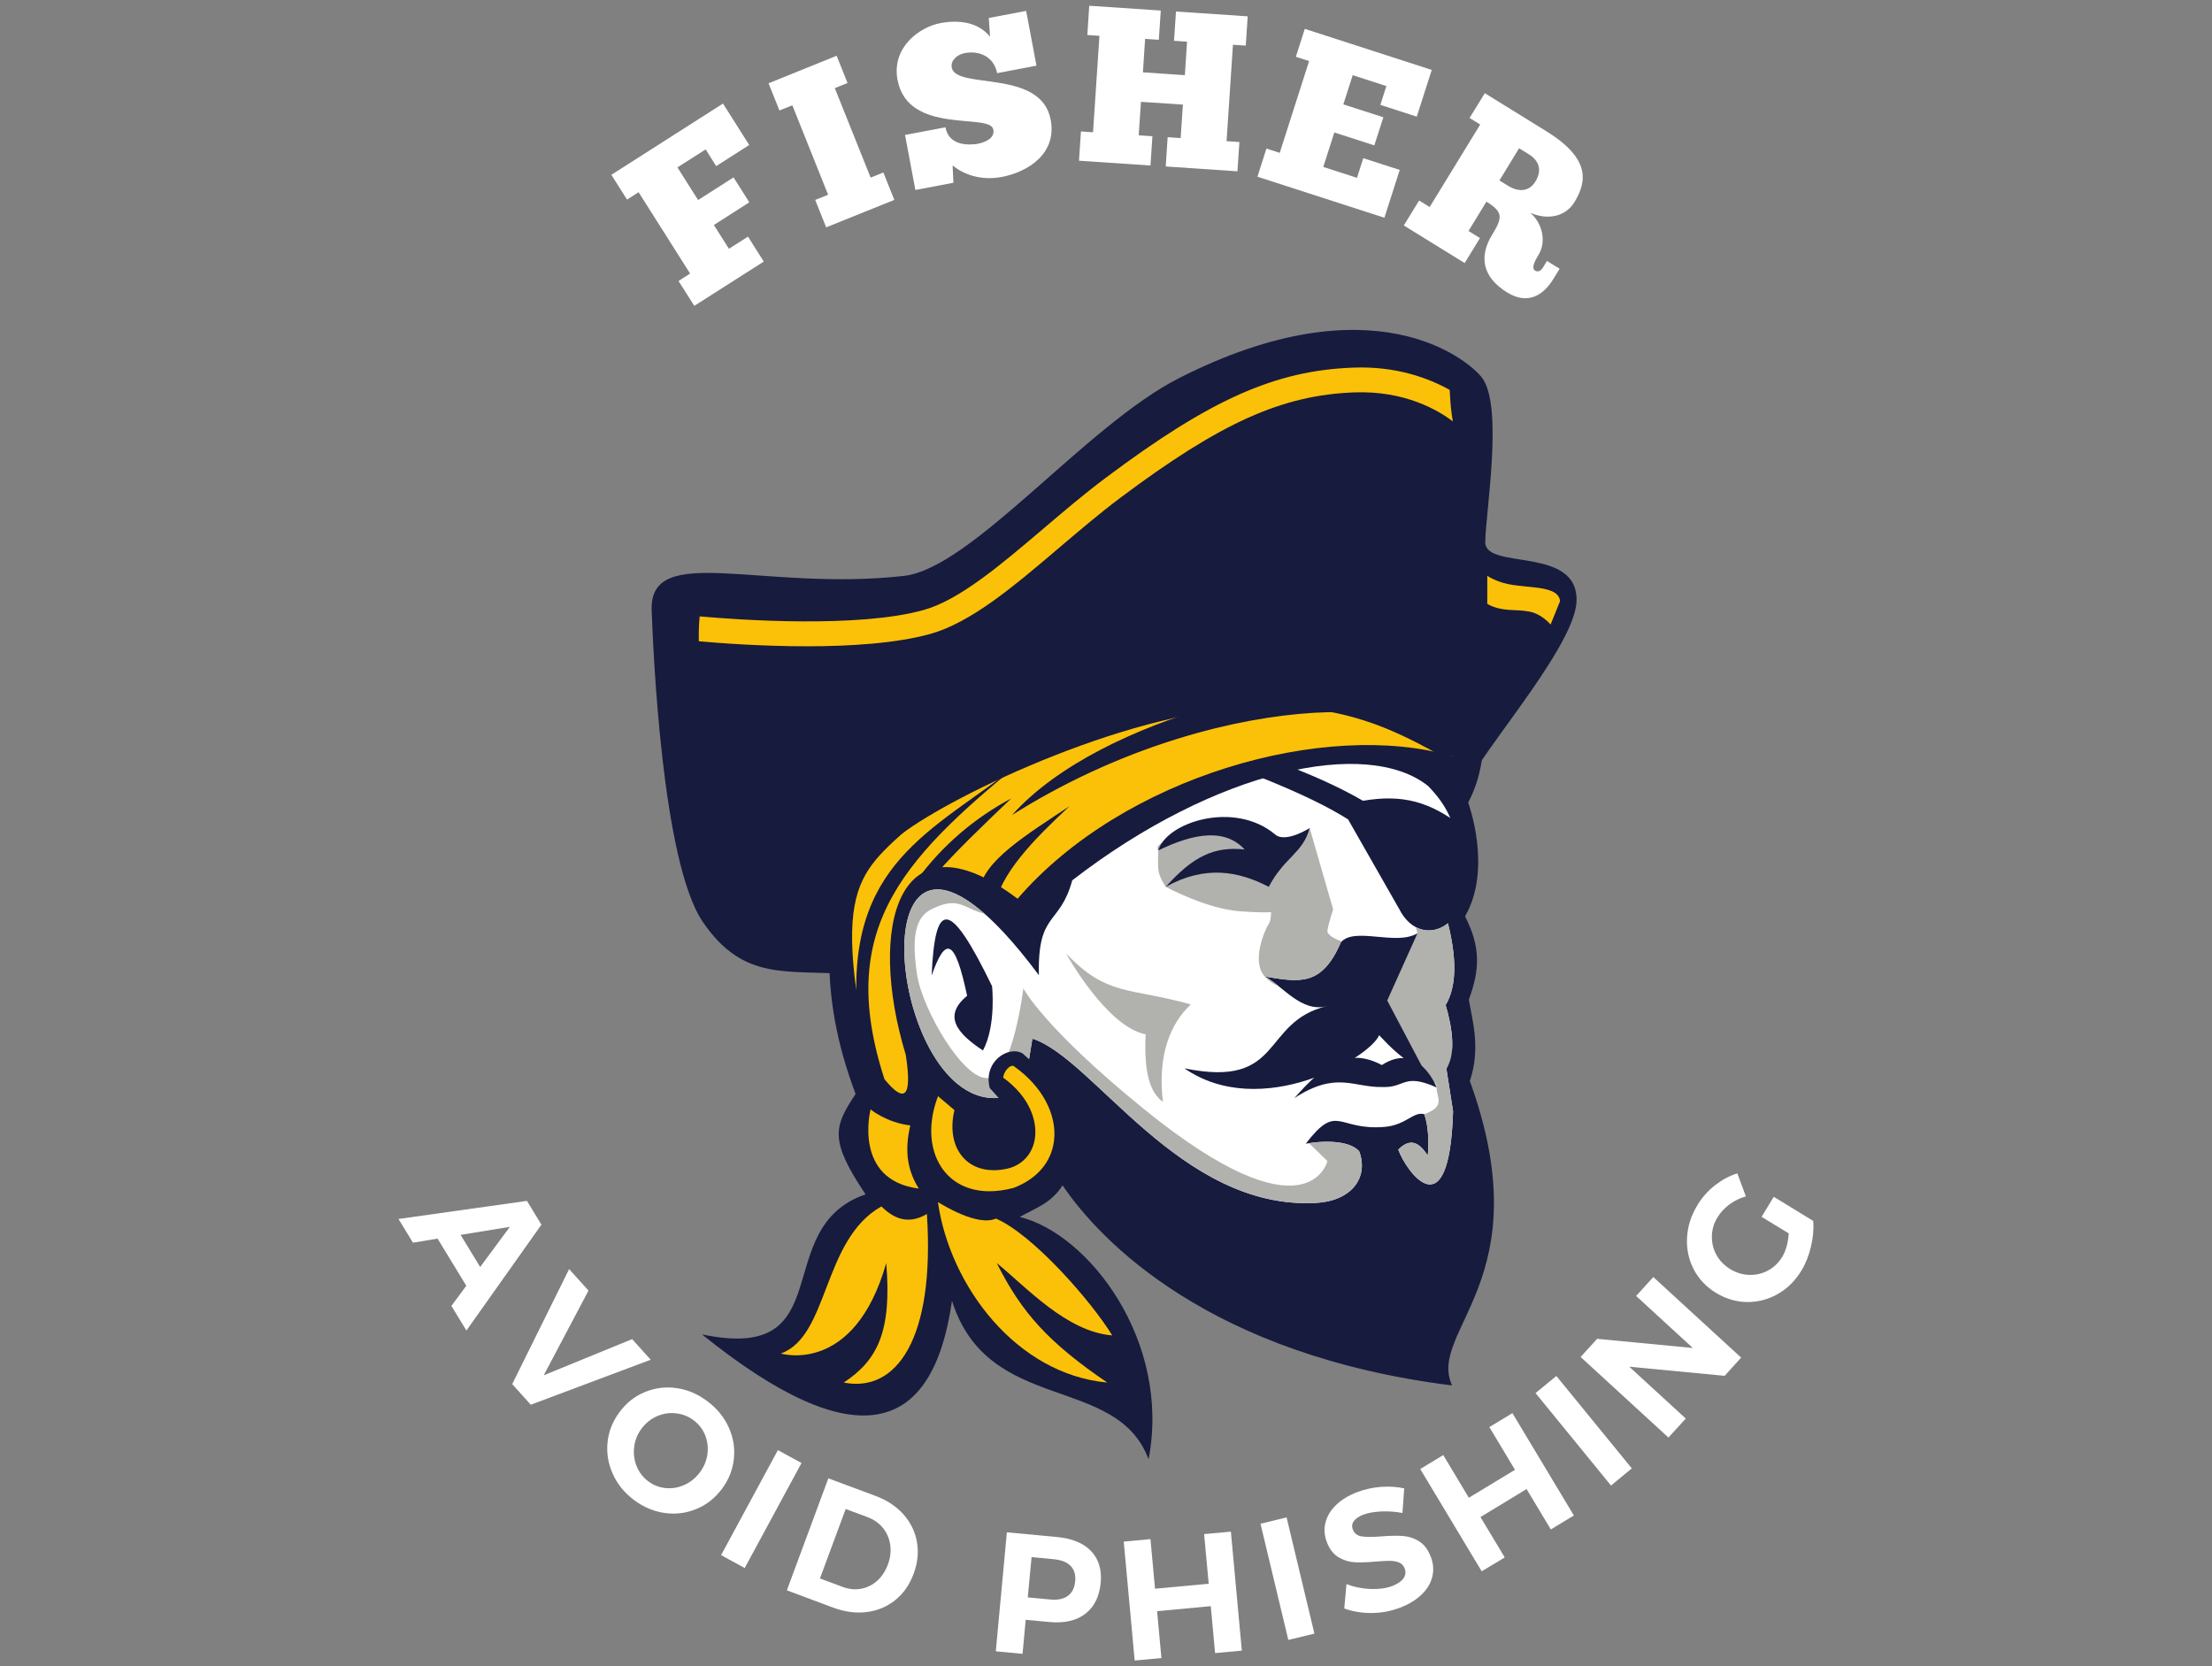 <?xml version="1.0" encoding="UTF-8"?>
<svg xmlns="http://www.w3.org/2000/svg" xmlns:xlink="http://www.w3.org/1999/xlink" width="150px" height="113px" viewBox="0 0 150 113" version="1.1">
<rect x="0" y="0" width="150" height="113" fill="#808080" stroke="none"/>
<defs>
<clipPath id="clip1">
  <path d="M 47.586 35.02 L 101.371 35.02 L 101.371 98.961 L 47.586 98.961 Z M 47.586 35.02 "/>
</clipPath>
<clipPath id="clip2">
  <path d="M 44.188 22.375 L 106.906 22.375 L 106.906 66.09 L 44.188 66.09 Z M 44.188 22.375 "/>
</clipPath>
</defs>
<g id="surface1">
<path style=" stroke:none;fill-rule:nonzero;fill:rgb(100%,100%,100%);fill-opacity:1;" d="M 31.629 90.23 L 30.609 88.559 L 31.621 87.195 L 29.672 83.996 L 28.004 84.273 L 27.023 82.664 L 35.734 81.438 L 36.715 83.051 Z M 34.574 83.199 L 31.234 83.742 L 32.562 85.922 Z M 34.574 83.199 "/>
<path style=" stroke:none;fill-rule:nonzero;fill:rgb(100%,100%,100%);fill-opacity:1;" d="M 34.734 93.863 L 38.594 86.062 L 39.906 87.523 L 36.871 93.266 L 42.867 90.812 L 44.125 92.211 L 35.992 95.262 Z M 34.734 93.863 "/>
<path style=" stroke:none;fill-rule:nonzero;fill:rgb(100%,100%,100%);fill-opacity:1;" d="M 47.977 95.031 C 48.621 95.516 49.102 96.102 49.414 96.793 C 49.727 97.48 49.844 98.195 49.766 98.934 C 49.688 99.668 49.418 100.352 48.953 100.973 C 48.484 101.598 47.91 102.051 47.223 102.332 C 46.539 102.617 45.82 102.707 45.07 102.602 C 44.324 102.496 43.625 102.199 42.98 101.715 C 42.336 101.227 41.859 100.641 41.551 99.945 C 41.242 99.258 41.125 98.543 41.199 97.805 C 41.273 97.066 41.547 96.379 42.02 95.75 C 42.484 95.125 43.059 94.676 43.742 94.398 C 44.43 94.117 45.145 94.027 45.887 94.137 C 46.629 94.238 47.324 94.539 47.977 95.031 Z M 47.039 96.32 C 46.684 96.051 46.281 95.891 45.84 95.844 C 45.398 95.793 44.969 95.859 44.555 96.039 C 44.141 96.219 43.793 96.5 43.512 96.875 C 43.227 97.258 43.055 97.676 43.004 98.129 C 42.949 98.578 43.004 99.012 43.168 99.426 C 43.336 99.84 43.598 100.18 43.953 100.449 C 44.312 100.719 44.707 100.875 45.141 100.914 C 45.574 100.957 45.996 100.887 46.41 100.699 C 46.82 100.516 47.172 100.23 47.457 99.852 C 47.738 99.473 47.91 99.062 47.973 98.613 C 48.031 98.168 47.98 97.738 47.82 97.332 C 47.656 96.926 47.398 96.586 47.039 96.32 Z M 47.039 96.32 "/>
<path style=" stroke:none;fill-rule:nonzero;fill:rgb(100%,100%,100%);fill-opacity:1;" d="M 48.898 105.461 L 52.75 98.34 L 54.352 99.215 L 50.5 106.336 Z M 48.898 105.461 "/>
<path style=" stroke:none;fill-rule:nonzero;fill:rgb(100%,100%,100%);fill-opacity:1;" d="M 59.383 101.449 C 60.152 101.738 60.781 102.156 61.27 102.703 C 61.754 103.25 62.059 103.875 62.18 104.574 C 62.301 105.277 62.227 105.996 61.953 106.73 C 61.68 107.469 61.266 108.062 60.707 108.512 C 60.152 108.957 59.512 109.23 58.777 109.32 C 58.047 109.414 57.289 109.312 56.504 109.023 L 53.359 107.848 L 56.172 100.254 Z M 57.145 107.617 C 57.562 107.773 57.977 107.816 58.387 107.742 C 58.797 107.668 59.16 107.488 59.477 107.207 C 59.797 106.922 60.039 106.551 60.211 106.094 C 60.379 105.641 60.43 105.195 60.367 104.758 C 60.301 104.32 60.137 103.938 59.867 103.613 C 59.602 103.285 59.25 103.043 58.816 102.879 L 57.348 102.332 L 55.602 107.043 Z M 57.145 107.617 "/>
<path style=" stroke:none;fill-rule:nonzero;fill:rgb(100%,100%,100%);fill-opacity:1;" d="M 71.688 104.234 C 72.711 104.332 73.48 104.652 73.992 105.191 C 74.504 105.73 74.723 106.449 74.641 107.34 C 74.551 108.277 74.199 108.98 73.59 109.445 C 72.977 109.91 72.164 110.094 71.148 109.996 L 69.555 109.848 L 69.34 112.156 L 67.527 111.984 L 68.277 103.914 Z M 71.199 108.469 C 71.711 108.52 72.113 108.441 72.406 108.23 C 72.699 108.023 72.867 107.691 72.91 107.234 C 72.953 106.789 72.848 106.441 72.598 106.191 C 72.348 105.938 71.969 105.785 71.453 105.738 L 69.953 105.594 L 69.695 108.328 Z M 71.199 108.469 "/>
<path style=" stroke:none;fill-rule:nonzero;fill:rgb(100%,100%,100%);fill-opacity:1;" d="M 76.945 112.609 L 76.203 104.543 L 78.016 104.375 L 78.324 107.738 L 81.965 107.402 L 81.652 104.035 L 83.469 103.867 L 84.211 111.938 L 82.398 112.105 L 82.105 108.922 L 78.465 109.262 L 78.758 112.441 Z M 76.945 112.609 "/>
<path style=" stroke:none;fill-rule:nonzero;fill:rgb(100%,100%,100%);fill-opacity:1;" d="M 87.363 111.211 L 85.477 103.332 L 87.246 102.902 L 89.133 110.785 Z M 87.363 111.211 "/>
<path style=" stroke:none;fill-rule:nonzero;fill:rgb(100%,100%,100%);fill-opacity:1;" d="M 95.102 102.602 C 94.621 102.512 94.137 102.477 93.648 102.5 C 93.16 102.527 92.762 102.598 92.453 102.715 C 92.16 102.828 91.945 102.973 91.812 103.145 C 91.684 103.32 91.656 103.512 91.738 103.719 C 91.836 103.988 92.039 104.145 92.34 104.191 C 92.641 104.238 93.078 104.238 93.652 104.191 C 94.227 104.145 94.711 104.137 95.102 104.16 C 95.492 104.184 95.867 104.301 96.219 104.516 C 96.57 104.73 96.84 105.086 97.027 105.578 C 97.211 106.066 97.238 106.531 97.113 106.977 C 96.992 107.426 96.738 107.824 96.359 108.176 C 95.984 108.523 95.512 108.809 94.945 109.023 C 94.336 109.258 93.695 109.379 93.023 109.387 C 92.355 109.391 91.73 109.289 91.156 109.078 L 91.309 107.422 C 91.82 107.625 92.363 107.734 92.938 107.758 C 93.512 107.777 94.004 107.711 94.414 107.555 C 94.766 107.418 95.016 107.25 95.164 107.047 C 95.316 106.84 95.344 106.613 95.254 106.367 C 95.18 106.172 95.051 106.039 94.871 105.961 C 94.688 105.887 94.48 105.852 94.246 105.848 C 94.012 105.848 93.695 105.863 93.301 105.898 C 92.727 105.949 92.25 105.965 91.867 105.945 C 91.484 105.926 91.121 105.812 90.773 105.609 C 90.426 105.402 90.156 105.055 89.973 104.566 C 89.801 104.113 89.773 103.668 89.891 103.23 C 90.004 102.793 90.246 102.398 90.617 102.047 C 90.984 101.695 91.457 101.41 92.035 101.188 C 92.555 100.992 93.098 100.875 93.656 100.832 C 94.219 100.793 94.738 100.828 95.223 100.934 Z M 95.102 102.602 "/>
<path style=" stroke:none;fill-rule:nonzero;fill:rgb(100%,100%,100%);fill-opacity:1;" d="M 100.477 106.559 L 96.309 99.621 L 97.871 98.676 L 99.605 101.57 L 102.734 99.676 L 100.996 96.777 L 102.559 95.832 L 106.727 102.773 L 105.164 103.719 L 103.52 100.98 L 100.395 102.879 L 102.039 105.617 Z M 100.477 106.559 "/>
<path style=" stroke:none;fill-rule:nonzero;fill:rgb(100%,100%,100%);fill-opacity:1;" d="M 109.246 100.742 L 104.129 94.473 L 105.539 93.312 L 110.656 99.578 Z M 109.246 100.742 "/>
<path style=" stroke:none;fill-rule:nonzero;fill:rgb(100%,100%,100%);fill-opacity:1;" d="M 114.793 91.414 L 110.949 87.887 L 112.113 86.602 L 118.07 92.066 L 116.953 93.301 L 110.484 92.684 L 114.316 96.199 L 113.141 97.488 L 107.184 92.023 L 108.305 90.793 Z M 114.793 91.414 "/>
<path style=" stroke:none;fill-rule:nonzero;fill:rgb(100%,100%,100%);fill-opacity:1;" d="M 119.457 82.52 L 120.281 81.16 L 122.957 82.797 C 123.004 83.332 122.953 83.906 122.809 84.523 C 122.664 85.141 122.449 85.688 122.16 86.16 C 121.742 86.852 121.207 87.383 120.555 87.754 C 119.902 88.125 119.207 88.305 118.469 88.297 C 117.73 88.289 117.027 88.078 116.359 87.672 C 115.695 87.266 115.191 86.73 114.852 86.074 C 114.512 85.41 114.359 84.699 114.402 83.934 C 114.441 83.168 114.676 82.43 115.105 81.727 C 115.414 81.211 115.812 80.762 116.293 80.383 C 116.777 80.008 117.281 79.734 117.812 79.574 L 118.391 81.133 C 117.996 81.242 117.625 81.422 117.285 81.672 C 116.941 81.926 116.668 82.219 116.465 82.555 C 116.219 82.957 116.094 83.387 116.086 83.836 C 116.078 84.289 116.18 84.711 116.395 85.105 C 116.613 85.496 116.926 85.816 117.332 86.066 C 117.738 86.316 118.172 86.445 118.625 86.457 C 119.082 86.469 119.508 86.371 119.898 86.156 C 120.297 85.941 120.617 85.633 120.859 85.23 C 120.984 85.027 121.082 84.785 121.16 84.504 C 121.234 84.223 121.281 83.938 121.297 83.641 Z M 119.457 82.52 "/>
<path style=" stroke:none;fill-rule:nonzero;fill:rgb(100%,100%,100%);fill-opacity:1;" d="M 41.457 11.855 L 42.52 13.535 L 43.305 13.035 L 46.797 18.551 L 46.012 19.055 L 47.082 20.742 L 51.793 17.738 L 50.723 16.047 L 49.43 16.871 L 48.41 15.258 L 50.812 13.719 L 49.742 12.031 L 47.34 13.566 L 45.938 11.352 L 47.852 10.133 L 48.566 11.266 L 50.805 9.832 L 49.027 7.023 Z M 41.457 11.855 "/>
<path style=" stroke:none;fill-rule:nonzero;fill:rgb(100%,100%,100%);fill-opacity:1;" d="M 52.117 5.648 L 52.855 7.492 L 53.73 7.141 L 56.156 13.207 L 55.281 13.559 L 56.023 15.418 L 60.645 13.555 L 59.902 11.695 L 59.039 12.043 L 56.609 5.977 L 57.473 5.629 L 56.734 3.781 Z M 52.117 5.648 "/>
<path style=" stroke:none;fill-rule:nonzero;fill:rgb(100%,100%,100%);fill-opacity:1;" d="M 62.074 12.883 L 64.652 12.395 L 64.598 11.223 C 65.285 11.781 66.445 12.281 67.934 12 C 69.691 11.668 71.684 10.43 71.25 8.121 C 70.594 4.641 64.824 6.105 64.539 4.582 C 64.441 4.062 64.98 3.684 65.406 3.602 C 66.438 3.406 67.41 3.867 67.617 4.961 L 70.285 4.453 L 69.586 0.738 L 67.051 1.219 L 67.137 2.492 C 66.34 1.492 65.012 1.332 63.773 1.566 C 62.328 1.84 60.453 3.227 60.863 5.418 C 61.574 9.191 67.145 7.629 67.359 8.781 C 67.477 9.402 66.762 9.664 66.246 9.762 C 65.621 9.848 64.344 9.875 64.113 8.633 L 61.371 9.152 Z M 62.074 12.883 "/>
<path style=" stroke:none;fill-rule:nonzero;fill:rgb(100%,100%,100%);fill-opacity:1;" d="M 73.863 0.391 L 73.734 2.375 L 74.555 2.43 L 74.121 8.969 L 73.301 8.914 L 73.168 10.898 L 78.016 11.223 L 78.148 9.238 L 77.219 9.176 L 77.371 6.906 L 80.215 7.094 L 80.062 9.363 L 79.18 9.305 L 79.051 11.289 L 83.914 11.617 L 84.047 9.633 L 83.176 9.574 L 83.609 3.035 L 84.477 3.094 L 84.609 1.109 L 79.746 0.781 L 79.613 2.766 L 80.496 2.828 L 80.348 5.098 L 77.504 4.906 L 77.652 2.637 L 78.582 2.699 L 78.715 0.715 Z M 73.863 0.391 "/>
<path style=" stroke:none;fill-rule:nonzero;fill:rgb(100%,100%,100%);fill-opacity:1;" d="M 88.48 1.957 L 87.875 3.852 L 88.773 4.141 L 86.781 10.367 L 85.879 10.074 L 85.27 11.984 L 93.879 14.766 L 94.918 11.523 L 92.445 10.727 L 92.02 12.059 L 89.734 11.32 L 90.484 8.984 L 93.195 9.859 L 93.809 7.953 L 91.094 7.078 L 91.73 5.098 L 94.012 5.836 L 93.605 7.113 L 96.074 7.91 L 97.09 4.742 Z M 88.48 1.957 "/>
<path style=" stroke:none;fill-rule:nonzero;fill:rgb(100%,100%,100%);fill-opacity:1;" d="M 100.688 6.32 L 99.656 8 L 100.375 8.445 L 96.949 14.039 L 96.234 13.598 L 95.195 15.289 L 99.324 17.84 L 100.359 16.145 L 99.582 15.664 L 100.797 13.676 C 101.934 14.379 101.902 14.746 101.188 15.914 C 100.27 17.418 100.531 18.801 102.203 19.832 C 103.625 20.707 104.676 19.996 105.328 18.93 L 105.762 18.227 L 104.902 17.695 L 104.645 18.121 C 104.488 18.379 104.289 18.469 104.098 18.352 C 103.867 18.207 103.988 17.84 104.328 17.289 C 104.895 16.363 104.57 15.105 103.77 14.43 C 104.922 14.934 106.148 14.715 106.762 13.715 C 107.656 12.254 107.805 10.715 104.84 8.887 Z M 103.012 10.055 L 103.652 10.449 C 104.395 10.91 104.578 11.555 104.117 12.312 C 103.699 12.992 102.996 13.051 102.254 12.594 L 101.68 12.238 Z M 103.012 10.055 "/>
<g clip-path="url(#clip1)" clip-rule="nonzero">
<path style=" stroke:none;fill-rule:nonzero;fill:rgb(9.02%,10.588%,24.314%);fill-opacity:1;" d="M 99.348 62.141 C 101.223 58.895 99.559 54.43 99.559 54.43 C 101.719 50.336 100.336 44.777 96.531 41.07 C 83.656 29.348 59.25 34.914 56.746 57.344 C 56.352 62.684 55.336 67.059 58.02 74.188 C 56.543 76.414 56.23 77.316 58.695 80.996 C 52.074 83.273 57.121 92.496 47.602 90.492 C 58.121 98.961 63.277 97.219 64.555 88.215 C 67.004 95.957 75.711 93.133 77.887 98.961 C 79.426 90.949 73.828 83.676 69.152 82.527 C 70.195 81.938 71.281 81.602 72.055 80.387 C 74.633 84.188 82.035 91.902 98.469 93.953 C 96.746 90.219 104.566 86.785 99.672 73.309 C 100.418 71.094 99.848 69.238 99.605 67.789 C 100.367 65.727 100.402 64.207 99.348 62.141 "/>
</g>
<path style=" stroke:none;fill-rule:nonzero;fill:rgb(100%,100%,100%);fill-opacity:1;" d="M 96.832 53.293 C 92.676 50.008 82.453 52.172 72.711 59.699 C 71.867 62.809 70.348 61.781 70.449 66.133 C 56.832 47.867 60.121 78.91 69.441 73.914 L 70.008 70.434 C 74.164 71.762 80.012 82.047 89.215 81.578 C 91.613 81.457 92.832 79.895 92.176 78.086 C 91.633 77.434 90.121 77.285 88.547 77.559 C 90.719 74.738 90.664 76.688 93.883 76.422 C 95.359 76.297 95.848 75.352 96.582 75.559 C 97.016 76.824 96.816 78.363 96.816 78.363 C 96.07 77.199 95.449 77.344 94.82 77.961 C 95.352 79.434 98.281 83.59 98.535 75.367 L 98.082 72.469 C 98.75 71.465 98.473 69.652 98.031 68.156 C 99.07 66.426 98.566 63.641 97.777 61.199 C 99.219 57.852 99.102 55.613 96.832 53.293 "/>
<path style=" stroke:none;fill-rule:nonzero;fill:rgb(9.02%,10.588%,24.314%);fill-opacity:1;" d="M 99.102 56.016 C 96.977 54.379 95.133 53.844 92.426 54.305 C 89.012 52.324 84.676 50.922 79.957 49.5 L 78.258 50.195 C 83.469 51.793 88.711 53.836 91.418 55.57 L 94.883 61.645 C 96.477 64.832 100.953 62.695 99.102 56.016 "/>
<path style=" stroke:none;fill-rule:nonzero;fill:rgb(69.412%,69.412%,68.235%);fill-opacity:1;" d="M 72.289 64.656 C 75.086 67.598 76.582 66.941 80.75 68.117 C 79.371 69.41 78.48 71.543 78.859 74.723 C 77.949 74.059 77.57 72.68 77.688 70.145 C 75.02 69.621 72.289 64.656 72.289 64.656 "/>
<path style=" stroke:none;fill-rule:nonzero;fill:rgb(9.02%,10.588%,24.314%);fill-opacity:1;" d="M 67.273 66.875 C 64.375 60.91 63.406 61.027 63.176 66.156 C 64.117 63.477 64.75 63.609 65.582 67.531 C 63.922 68.891 64.895 70.078 66.656 71.238 C 67.566 69.539 67.273 66.875 67.273 66.875 "/>
<path style=" stroke:none;fill-rule:nonzero;fill:rgb(98.431%,75.686%,3.137%);fill-opacity:1;" d="M 98.488 51.285 C 89.926 48.766 76.156 52.648 69.004 60.949 C 60.891 54.824 58.789 62.887 61.422 71.535 C 61.879 74.477 61.32 74.832 59.977 73.184 C 56.574 62.684 61.461 57.973 70.133 50.949 C 64.387 55.867 57.961 57.645 58.066 67.16 C 56.668 56.918 60.625 58.863 65.27 51.84 C 65.27 51.84 59.527 52.027 56.715 58.277 C 59.293 31.223 85.418 34.48 94.051 41.637 C 87.176 38.824 74.094 48.414 69.395 50.137 C 78.992 46.09 89.047 43.254 94.793 46.602 C 90.02 45.246 74.707 48.465 68.629 55.273 C 81.934 46.859 97.336 46.723 98.488 51.285 "/>
<path style=" stroke:none;fill-rule:nonzero;fill:rgb(98.431%,75.686%,3.137%);fill-opacity:1;" d="M 59.035 75.234 C 59.035 75.234 57.805 80.023 62.305 80.605 C 61.555 79.391 61.316 78.109 61.727 76.32 C 60.117 76.133 59.035 75.234 59.035 75.234 "/>
<path style=" stroke:none;fill-rule:nonzero;fill:rgb(98.431%,75.686%,3.137%);fill-opacity:1;" d="M 59.766 81.816 C 55.754 84.07 56.227 90.621 52.949 91.789 C 52.949 91.789 57.922 93.305 60.098 85.652 C 60.48 90.254 59.531 92.238 57.215 93.758 C 60.762 94.461 63.414 90.863 62.855 82.328 C 61.535 83.102 60.57 82.59 59.766 81.816 "/>
<path style=" stroke:none;fill-rule:nonzero;fill:rgb(98.431%,75.686%,3.137%);fill-opacity:1;" d="M 63.602 81.52 C 64.414 87.223 68.941 93.195 75.086 93.758 C 71.102 91.047 69.281 89.023 67.59 85.652 C 69.617 87.305 72.324 90.312 75.426 90.562 C 73.961 88.184 70.023 83.707 67.535 82.637 C 66.32 83.184 64 81.762 63.602 81.52 "/>
<path style=" stroke:none;fill-rule:nonzero;fill:rgb(9.02%,10.588%,24.314%);fill-opacity:1;" d="M 96.125 63.285 C 94.68 64.172 91.875 62.824 90.93 63.898 C 89.621 66.938 88.094 66.602 85.766 66.223 C 86.969 66.848 88.27 68.719 89.996 68.223 C 85.461 69.316 87.117 73.84 80.316 72.449 C 85.543 76.055 92.895 71.723 93.523 70.203 C 96.555 73.492 98.082 73.098 99.719 70.758 C 96.695 72.594 97.102 67.633 95.023 67.441 C 95.52 65.938 96.008 64.785 96.125 63.285 "/>
<g clip-path="url(#clip2)" clip-rule="nonzero">
<path style=" stroke:none;fill-rule:nonzero;fill:rgb(9.02%,10.588%,24.314%);fill-opacity:1;" d="M 98.746 47.809 C 98.746 47.809 94.477 47.926 85.758 47.926 C 77.039 47.926 64.633 53.895 61.168 56.539 C 55.844 60.609 57.629 66.082 57.559 66.074 C 53.418 65.723 50.453 66.613 47.664 62.527 C 44.875 58.438 44.289 43.984 44.191 41.391 C 44.016 36.73 51.703 40.133 61.293 39.055 C 65.914 38.535 73.625 28.855 79.949 25.645 C 93.148 18.934 99.594 24.434 100.492 25.609 C 101.98 27.559 100.719 34.871 100.719 36.777 C 100.719 38.688 107.066 36.988 106.906 40.797 C 106.762 44.117 99.316 52.223 99.312 53.781 L 98.746 47.809 "/>
</g>
<path style=" stroke:none;fill-rule:nonzero;fill:rgb(9.02%,10.588%,24.314%);fill-opacity:1;" d="M 98.254 51.559 C 90.523 47.09 88.195 47.699 69.586 47.73 C 75.465 44.023 84.617 40.242 96.184 41.211 L 100.246 48.828 L 98.254 51.559 "/>
<path style=" stroke:none;fill-rule:nonzero;fill:rgb(9.02%,10.588%,24.314%);fill-opacity:1;" d="M 63.582 59.156 C 64.832 57.727 66.672 55.957 68.574 54.145 C 66.145 55.449 63.984 57.234 62.184 59.66 L 63.582 59.156 "/>
<path style=" stroke:none;fill-rule:nonzero;fill:rgb(98.431%,75.686%,3.137%);fill-opacity:1;" d="M 98.445 28.109 C 98.371 27.551 98.332 26.996 98.305 26.441 C 96.879 25.645 94.684 24.82 91.781 24.93 C 86.484 25.121 82.086 27.078 74.977 32.406 C 73.547 33.477 72.133 34.676 70.766 35.84 C 67.832 38.332 65.059 40.691 62.633 41.367 C 58.172 42.613 50.066 42.035 47.445 41.801 C 47.445 41.805 47.445 41.809 47.445 41.816 C 47.391 42.371 47.375 42.926 47.391 43.477 C 47.391 43.484 47.395 43.484 47.395 43.488 C 48.828 43.617 51.656 43.828 54.711 43.828 C 57.637 43.828 60.77 43.633 63.078 42.992 C 65.863 42.215 68.77 39.742 71.848 37.125 C 73.195 35.98 74.59 34.793 75.977 33.754 C 82.777 28.66 86.93 26.793 91.844 26.609 C 95.305 26.484 97.566 27.848 98.52 28.578 C 98.492 28.41 98.465 28.25 98.445 28.109 "/>
<path style=" stroke:none;fill-rule:nonzero;fill:rgb(98.431%,75.686%,3.137%);fill-opacity:1;" d="M 100.855 39.051 C 100.855 39.051 101.539 39.52 102.578 39.668 C 103.621 39.816 104.555 39.816 105.191 40.074 C 105.828 40.328 105.785 40.777 105.785 40.777 L 105.148 42.355 C 105.148 42.355 104.555 41.633 103.727 41.48 C 102.898 41.332 102.621 41.418 101.918 41.312 C 101.219 41.203 100.855 40.949 100.855 40.949 L 100.855 39.051 "/>
<path style=" stroke:none;fill-rule:nonzero;fill:rgb(9.02%,10.588%,24.314%);fill-opacity:1;" d="M 66.426 60.434 C 66.578 58.414 69.715 56.551 72.527 54.668 C 70.086 56.953 67.801 59.25 67.379 61.668 L 66.426 60.434 "/>
<path style=" stroke:none;fill-rule:nonzero;fill:rgb(69.412%,69.412%,68.235%);fill-opacity:1;" d="M 92.176 78.086 C 91.66 77.465 90.258 77.301 88.762 77.523 L 90.016 78.738 C 90.016 78.738 88.719 84.246 77.602 75.234 C 70.758 69.688 69.395 67.027 69.395 67.027 C 69.395 67.027 68.695 72.836 67.043 73.102 C 65.387 73.367 62.535 68.453 62.184 66.074 C 61.836 63.699 62.004 62.246 63.148 61.668 C 65.012 60.723 65.32 61.613 66.766 61.965 C 57.574 53.883 61.078 78.395 69.441 73.914 L 70.008 70.434 C 74.164 71.762 80.012 82.047 89.215 81.578 C 91.613 81.457 92.832 79.895 92.176 78.086 "/>
<path style=" stroke:none;fill-rule:nonzero;fill:rgb(69.412%,69.412%,68.235%);fill-opacity:1;" d="M 98.188 62.609 C 97.52 63.152 96.707 63.242 96.004 62.871 L 96.125 63.285 L 94.07 67.848 L 96.406 72.277 L 96.012 73.102 C 96.012 73.102 97.457 73.082 97.422 73.746 C 97.387 74.406 98.094 75.016 96.582 75.559 C 97.016 76.824 96.816 78.363 96.816 78.363 C 96.07 77.199 95.449 77.344 94.82 77.961 C 95.352 79.434 98.281 83.59 98.535 75.367 L 98.082 72.469 C 98.75 71.465 98.473 69.652 98.031 68.156 C 98.875 66.75 98.703 64.656 98.188 62.609 "/>
<path style=" stroke:none;fill-rule:nonzero;fill:rgb(9.02%,10.588%,24.314%);fill-opacity:1;" d="M 97.422 73.746 C 97.422 73.746 96.227 70.582 93.707 72.227 C 91.336 70.965 89.711 72.277 87.777 74.465 C 90.648 72.598 91.781 73.773 93.781 73.715 C 95.293 73.773 95.172 72.742 97.422 73.746 "/>
<path style=" stroke:none;fill-rule:nonzero;fill:rgb(69.412%,69.412%,68.235%);fill-opacity:1;" d="M 86.695 66.871 C 86.375 66.613 86.066 66.379 85.766 66.223 C 86.047 66.531 86.359 66.742 86.695 66.871 "/>
<path style=" stroke:none;fill-rule:nonzero;fill:rgb(69.412%,69.412%,68.235%);fill-opacity:1;" d="M 90.016 63.094 C 90.09 62.617 90.402 61.668 90.402 61.668 L 88.812 56.156 C 88.379 57.828 87.102 58.168 86.102 60.027 C 86.176 60.727 86.305 62.223 86.059 62.609 C 85.73 63.125 84.848 65.215 85.766 66.223 C 88.094 66.602 89.621 66.938 90.93 63.898 C 90.949 63.879 90.969 63.859 90.992 63.84 C 90.543 63.688 89.969 63.41 90.016 63.094 "/>
<path style=" stroke:none;fill-rule:nonzero;fill:rgb(69.412%,69.412%,68.235%);fill-opacity:1;" d="M 86.695 61.797 C 86.695 61.797 86.309 61.965 84.062 61.797 C 81.816 61.633 79.051 60.141 79.051 60.141 C 79.051 60.141 78.59 59.48 78.547 58.945 C 78.504 58.406 78.547 57.672 78.547 57.672 C 78.547 57.672 77.965 57.082 80.602 56.605 C 83.238 56.129 83.98 56.07 85.359 57.246 C 86.738 58.426 87.316 59.238 87.5 60.145 C 87.688 61.051 86.695 61.797 86.695 61.797 "/>
<path style=" stroke:none;fill-rule:nonzero;fill:rgb(9.02%,10.588%,24.314%);fill-opacity:1;" d="M 88.812 56.156 C 88.812 56.156 87.195 57.188 86.48 56.598 C 83.711 54.258 79.078 55.762 78.547 57.672 C 80.938 56.508 83.059 56.145 84.402 57.609 C 82.312 57.383 80.898 58.086 79.051 60.141 C 81.727 58.652 83.988 59.078 86.039 60.141 C 87.047 58.18 88.371 57.863 88.812 56.156 "/>
<path style=" stroke:none;fill-rule:nonzero;fill:rgb(9.02%,10.588%,24.314%);fill-opacity:1;" d="M 71.746 73.625 L 69.363 71.453 C 68.434 70.867 66.652 71.957 67.117 73.785 L 69.172 76.059 L 71.746 73.625 "/>
<path style=" stroke:none;fill-rule:nonzero;fill:rgb(98.431%,75.686%,3.137%);fill-opacity:1;" d="M 67.098 80.785 C 65.668 80.785 64.5 80.191 63.809 79.113 C 63 77.852 62.934 76.094 63.609 74.34 L 64.723 75.281 C 64.438 76.461 64.598 77.562 65.172 78.324 C 65.672 78.992 66.457 79.359 67.383 79.359 C 67.383 79.359 67.383 79.359 67.387 79.359 C 67.688 79.359 68.008 79.32 68.332 79.246 C 69.289 79.02 69.973 78.301 70.16 77.32 C 70.379 76.168 69.926 74.461 68.027 73.078 C 68.043 72.902 68.133 72.688 68.273 72.52 C 68.398 72.367 68.547 72.277 68.656 72.277 C 68.68 72.277 68.723 72.281 68.773 72.32 C 70.664 73.652 71.695 75.586 71.473 77.371 C 71.293 78.812 70.324 79.945 68.742 80.555 C 68.168 80.707 67.613 80.785 67.098 80.785 "/>
</g>
</svg>
